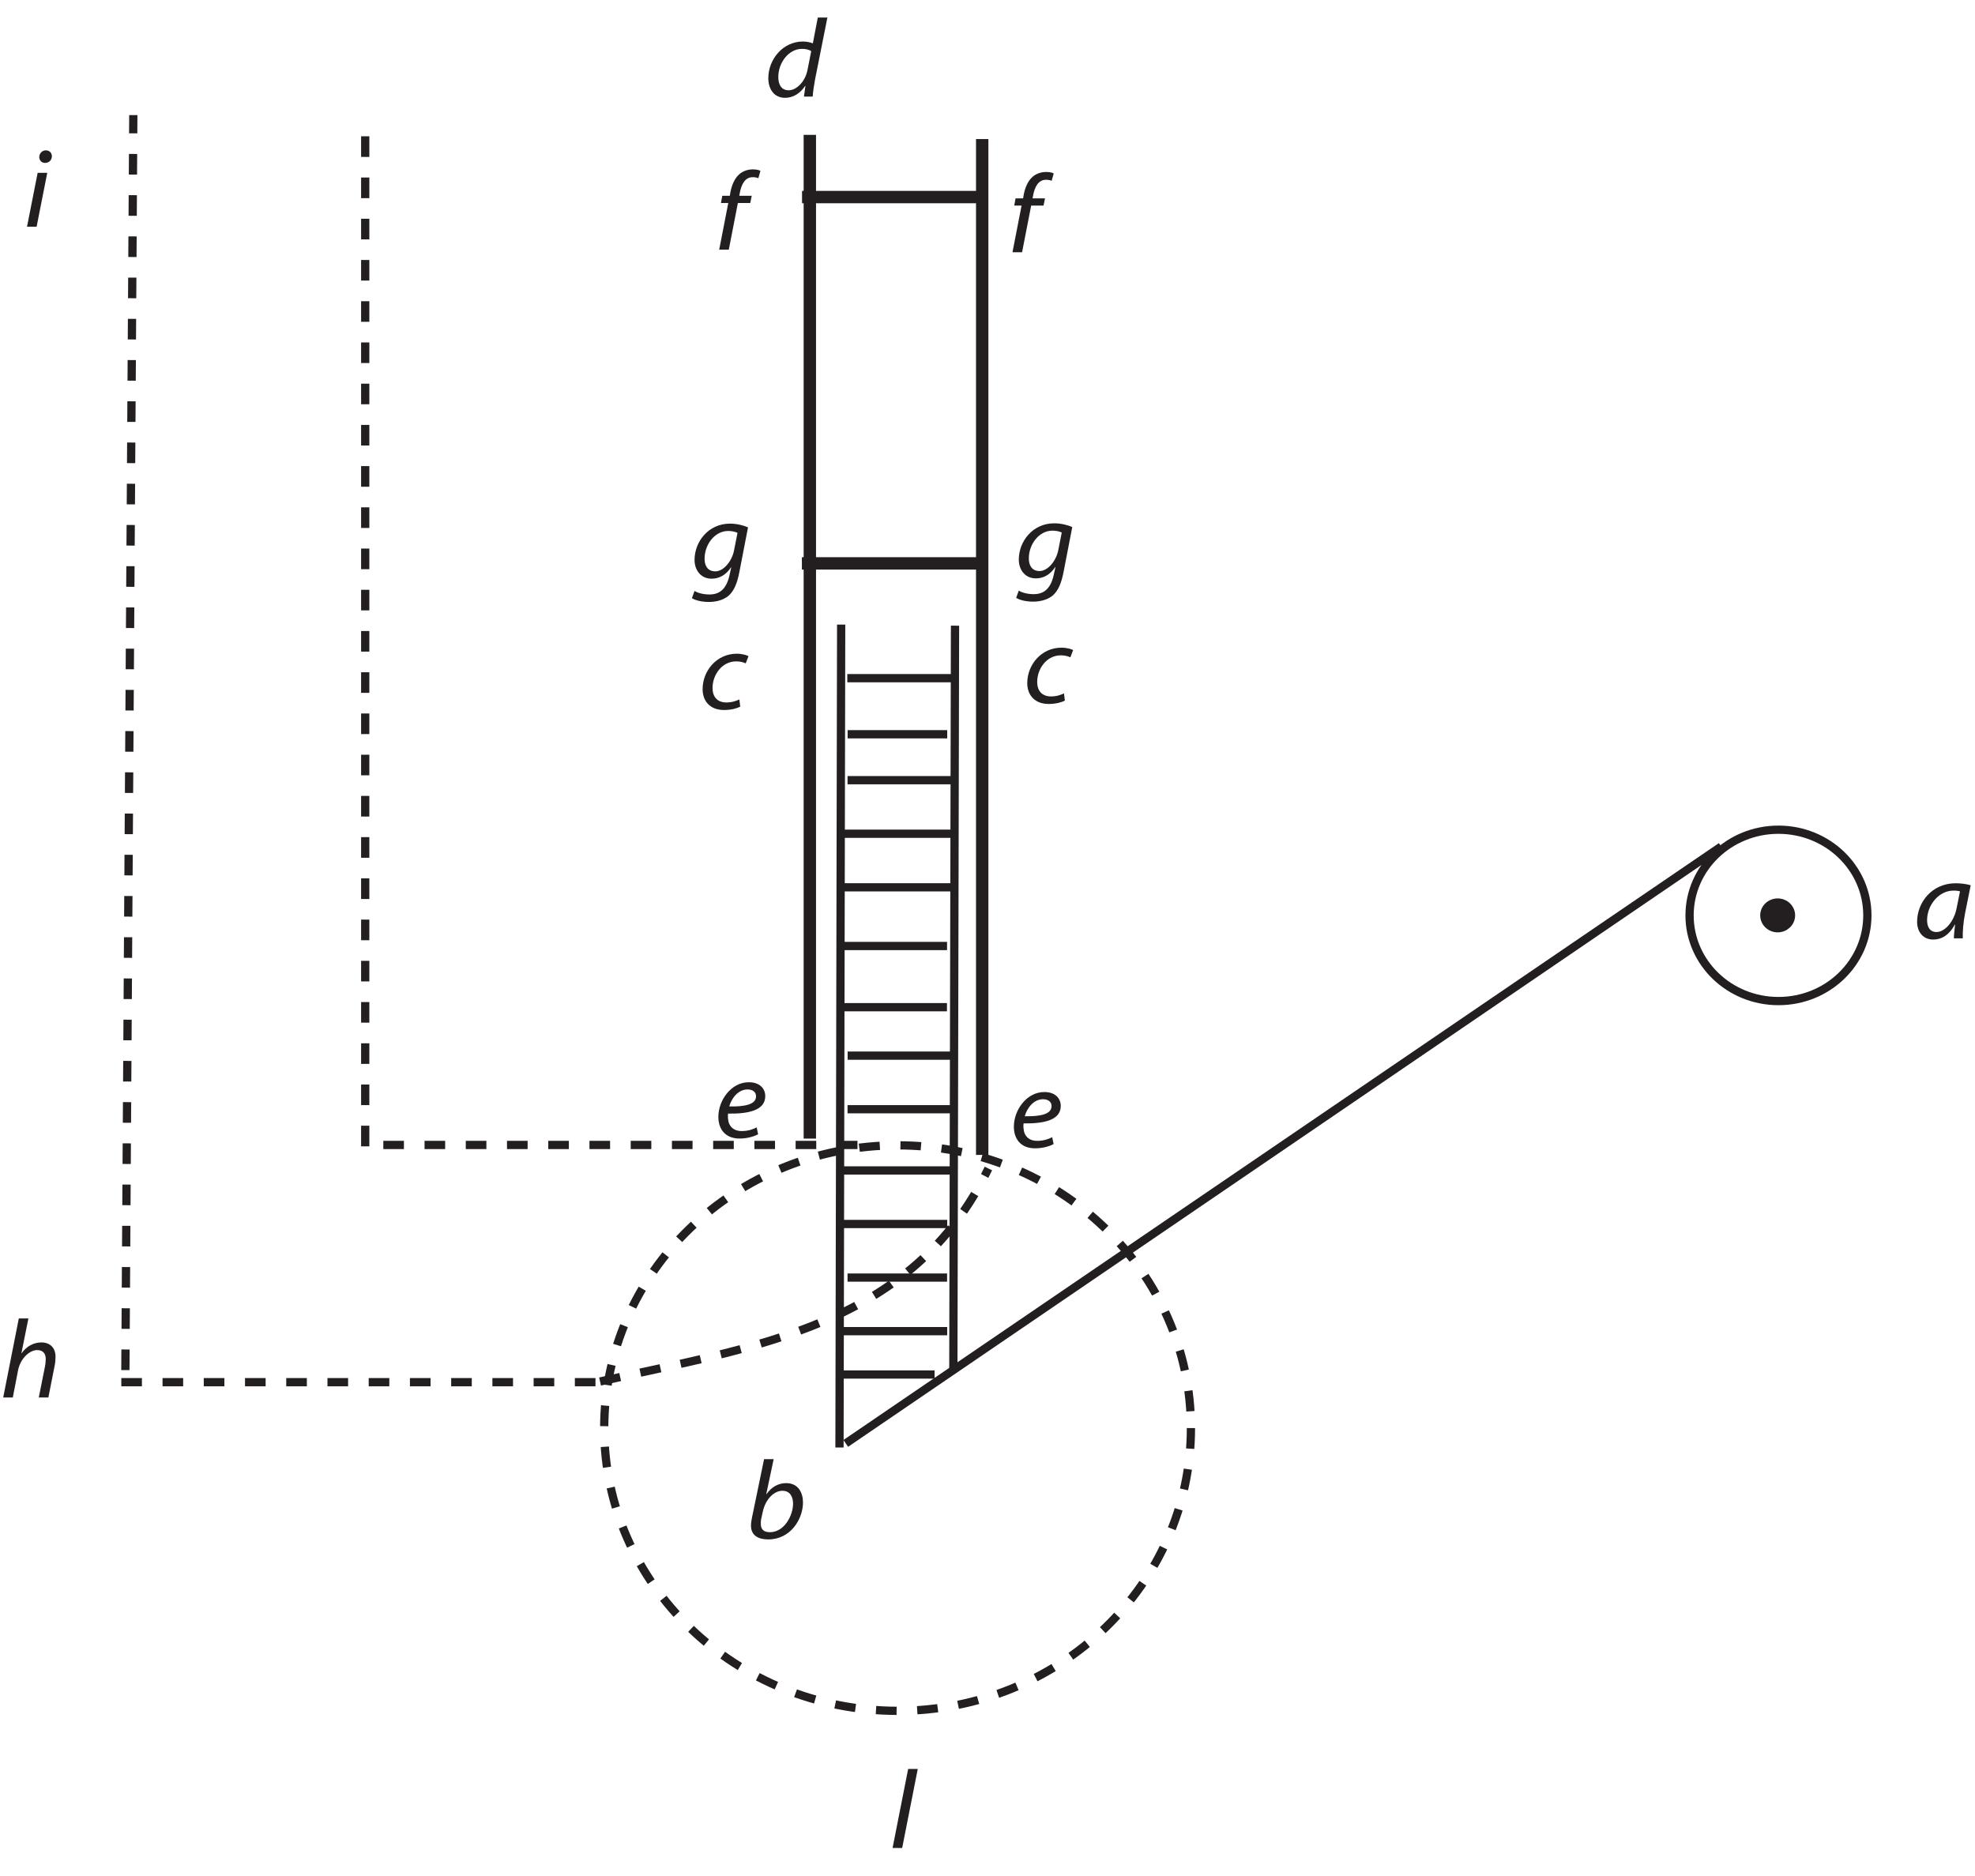 <?xml version="1.0" encoding="UTF-8"?>
<svg xmlns="http://www.w3.org/2000/svg" xmlns:xlink="http://www.w3.org/1999/xlink" width="479pt" height="455pt" viewBox="0 0 479 455" version="1.2">
<defs>
<g>
<symbol overflow="visible" id="glyph0-0">
<path style="stroke:none;" d=""/>
</symbol>
<symbol overflow="visible" id="glyph0-1">
<path style="stroke:none;" d="M 11.969 0 C 11.906 -1.453 12.078 -3.781 12.516 -6.047 L 13.891 -12.875 C 12.969 -13.156 11.547 -13.359 10.25 -13.359 C 4.375 -13.359 0.891 -8.594 0.891 -4.016 C 0.891 -1.531 2.375 0.297 4.797 0.297 C 6.703 0.297 8.578 -0.641 10.062 -3.375 L 10.109 -3.375 C 9.953 -2.031 9.812 -0.781 9.812 0 Z M 10.5 -7.453 C 9.859 -3.969 7.562 -1.531 5.609 -1.531 C 3.844 -1.531 3.312 -2.969 3.312 -4.422 C 3.312 -8.078 6.188 -11.578 9.688 -11.578 C 10.484 -11.578 10.953 -11.5 11.297 -11.391 Z "/>
</symbol>
<symbol overflow="visible" id="glyph0-2">
<path style="stroke:none;" d="M 4.453 -19.172 L 1.547 -5.109 C 1.406 -4.484 1.281 -3.703 1.281 -3.047 C 1.281 -0.641 3.078 0.297 5.469 0.297 C 10.891 0.297 13.891 -4.641 13.891 -8.672 C 13.891 -10.984 12.781 -13.359 9.812 -13.359 C 7.984 -13.359 6.25 -12.453 5.047 -10.688 L 4.984 -10.688 L 6.781 -19.172 Z M 4.141 -6.422 C 4.812 -9.5 6.891 -11.5 8.906 -11.5 C 10.766 -11.5 11.484 -10.016 11.484 -8.391 C 11.484 -5.484 9.359 -1.453 5.859 -1.453 C 4.422 -1.453 3.672 -2.141 3.672 -3.375 C 3.641 -4.078 3.719 -4.594 3.844 -5.047 Z "/>
</symbol>
<symbol overflow="visible" id="glyph0-3">
<path style="stroke:none;" d="M 9.859 -2.266 C 9.156 -1.938 8.125 -1.531 6.719 -1.531 C 4.516 -1.531 3.359 -2.922 3.359 -5.047 C 3.359 -8.156 5.578 -11.5 9.109 -11.5 C 10.109 -11.5 10.875 -11.266 11.406 -11.016 L 12.078 -12.766 C 11.656 -13.016 10.5 -13.359 9.25 -13.359 C 4.375 -13.359 0.953 -9.234 0.953 -4.75 C 0.953 -1.969 2.656 0.297 6.156 0.297 C 7.984 0.297 9.391 -0.156 10.078 -0.516 Z "/>
</symbol>
<symbol overflow="visible" id="glyph0-4">
<path style="stroke:none;" d="M 0.281 4.719 C 1.125 5.266 2.688 5.641 4.344 5.641 C 5.891 5.641 7.703 5.312 9.078 4.219 C 10.484 3.031 11.266 1.141 11.797 -1.641 L 13.891 -12.453 C 12.828 -12.938 11.094 -13.359 9.531 -13.359 C 4.281 -13.359 0.922 -8.984 0.922 -4.531 C 0.922 -2.219 2.328 0 5.078 0 C 6.922 0 8.578 -0.922 9.781 -2.781 L 9.828 -2.781 L 9.391 -0.812 C 8.594 2.734 6.812 3.828 4.516 3.828 C 3.109 3.828 1.734 3.484 0.922 2.969 Z M 10.484 -6.781 C 9.969 -4.219 7.953 -1.781 5.969 -1.781 C 3.891 -1.781 3.328 -3.453 3.359 -4.906 C 3.359 -8.156 5.719 -11.578 9.109 -11.578 C 10.062 -11.578 10.891 -11.344 11.344 -11.125 Z "/>
</symbol>
<symbol overflow="visible" id="glyph0-5">
<path style="stroke:none;" d="M 12.891 -19.172 L 11.688 -12.906 C 11.094 -13.172 10.141 -13.359 9.266 -13.359 C 4.484 -13.359 0.891 -9.094 0.891 -4.453 C 0.891 -1.781 2.328 0.297 4.938 0.297 C 6.891 0.297 8.594 -0.734 9.828 -2.594 L 9.891 -2.594 L 9.531 0 L 11.656 0 C 11.734 -1.266 11.969 -2.781 12.219 -4.125 L 15.219 -19.172 Z M 10.391 -6.453 C 9.812 -3.516 7.641 -1.531 5.859 -1.531 C 3.859 -1.531 3.312 -3.188 3.312 -4.75 C 3.312 -8.234 5.828 -11.578 9.078 -11.578 C 10.062 -11.578 10.844 -11.344 11.297 -11.016 Z "/>
</symbol>
<symbol overflow="visible" id="glyph0-6">
<path style="stroke:none;" d="M 10.219 -2.406 C 9.391 -1.969 8.188 -1.516 6.578 -1.516 C 5.188 -1.516 4.094 -2.078 3.562 -3.266 C 3.25 -3.969 3.172 -5.188 3.281 -5.75 C 8.297 -5.672 12.297 -6.562 12.297 -9.984 C 12.297 -11.875 10.891 -13.359 8.328 -13.359 C 3.953 -13.359 0.922 -8.906 0.922 -4.969 C 0.922 -2.078 2.5 0.297 6.078 0.297 C 7.906 0.297 9.547 -0.188 10.562 -0.734 Z M 10.062 -9.938 C 10.062 -7.906 7.203 -7.422 3.562 -7.484 C 4.125 -9.531 5.766 -11.609 7.984 -11.609 C 9.219 -11.609 10.062 -11.016 10.062 -9.969 Z "/>
</symbol>
<symbol overflow="visible" id="glyph0-7">
<path style="stroke:none;" d="M 3.453 0 L 5.656 -11.312 L 8.656 -11.312 L 9.016 -13.062 L 6 -13.062 L 6.109 -13.688 C 6.5 -15.844 7.391 -17.578 9.25 -17.578 C 9.781 -17.578 10.25 -17.5 10.625 -17.328 L 11.125 -19.109 C 10.781 -19.312 10.203 -19.469 9.25 -19.469 C 8.062 -19.469 6.891 -19.062 6.016 -18.312 C 4.812 -17.25 4.141 -15.578 3.812 -13.766 L 3.703 -13.062 L 1.875 -13.062 L 1.547 -11.312 L 3.328 -11.312 L 1.125 0 Z "/>
</symbol>
<symbol overflow="visible" id="glyph0-8">
<path style="stroke:none;" d="M 3.109 0 L 4.375 -6.562 C 4.938 -9.484 7.203 -11.5 9 -11.5 C 10.5 -11.5 11.094 -10.562 11.094 -9.375 C 11.094 -8.641 11.016 -8.016 10.922 -7.562 L 9.406 0 L 11.734 0 L 13.25 -7.672 C 13.391 -8.312 13.469 -9.188 13.469 -9.859 C 13.469 -12.469 11.656 -13.359 10.109 -13.359 C 8.062 -13.359 6.422 -12.359 5.266 -10.766 L 5.203 -10.766 L 6.891 -19.172 L 4.562 -19.172 L 0.781 0 Z "/>
</symbol>
<symbol overflow="visible" id="glyph0-9">
<path style="stroke:none;" d="M 3.109 0 L 5.688 -13.062 L 3.359 -13.062 L 0.781 0 Z M 5.156 -15.469 C 6.078 -15.469 6.781 -16.125 6.812 -17.062 C 6.812 -17.906 6.219 -18.516 5.344 -18.516 C 4.484 -18.516 3.781 -17.812 3.75 -16.922 C 3.75 -16.094 4.312 -15.469 5.125 -15.469 Z "/>
</symbol>
<symbol overflow="visible" id="glyph0-10">
<path style="stroke:none;" d="M 3.141 0 L 6.922 -19.172 L 4.594 -19.172 L 0.812 0 Z "/>
</symbol>
</g>
</defs>
<g id="surface1">
<path style="fill:none;stroke-width:3;stroke-linecap:butt;stroke-linejoin:miter;stroke:rgb(13.73%,12.16%,12.549%);stroke-opacity:1;stroke-miterlimit:4;" d="M 196.41 422.289 L 196.41 178.816 M 238.215 421.27 L 238.215 174.859 M 194.484 318.344 L 238.773 318.344 M 194.523 407.199 L 238.812 407.199 " transform="matrix(1,0,0,-1,0,455)"/>
<path style="fill:none;stroke-width:2;stroke-linecap:butt;stroke-linejoin:miter;stroke:rgb(13.73%,12.16%,12.549%);stroke-opacity:1;stroke-miterlimit:4;" d="M 204.008 303.492 L 203.602 103.883 M 231.621 303.234 L 231.215 122.422 M 205.496 290.5 L 231.645 290.5 M 205.578 276.895 L 229.727 276.895 M 205.555 265.758 L 231.699 265.758 M 204.578 252.766 L 230.727 252.766 M 204.578 239.77 L 230.727 239.77 M 203.547 225.535 L 229.691 225.535 M 204.523 210.688 L 229.668 210.688 M 205.578 198.938 L 230.727 198.938 M 205.555 185.941 L 231.699 185.941 M 204.582 171.094 L 230.727 171.094 M 204.582 158.102 L 229.727 158.102 M 205.555 145.105 L 229.699 145.105 M 204.578 132.113 L 229.727 132.113 M 203.52 121.59 L 226.664 121.59 " transform="matrix(1,0,0,-1,0,455)"/>
<path style="fill:none;stroke-width:2;stroke-linecap:butt;stroke-linejoin:miter;stroke:rgb(13.73%,12.16%,12.549%);stroke-opacity:1;stroke-dasharray:5,5;stroke-miterlimit:4;" d="M 288.84 108.598 C 288.84 70.719 256.984 40.012 217.691 40.012 C 178.395 40.012 146.539 70.719 146.539 108.598 C 146.539 146.477 178.395 177.184 217.691 177.184 C 256.984 177.184 288.84 146.477 288.84 108.598 Z " transform="matrix(1,0,0,-1,0,455)"/>
<path style="fill:none;stroke-width:2;stroke-linecap:butt;stroke-linejoin:miter;stroke:rgb(13.73%,12.16%,12.549%);stroke-opacity:1;stroke-miterlimit:4;" d="M 205.125 104.883 L 417.449 249.664 M 452.895 232.961 C 452.895 221.48 443.238 212.176 431.332 212.176 C 419.426 212.176 409.773 221.48 409.773 232.961 C 409.773 244.438 419.426 253.742 431.332 253.742 C 443.238 253.742 452.895 244.438 452.895 232.961 Z " transform="matrix(1,0,0,-1,0,455)"/>
<path style=" stroke:none;fill-rule:nonzero;fill:rgb(13.73%,12.16%,12.549%);fill-opacity:1;" d="M 434.375 222.039 C 434.375 223.762 432.926 225.156 431.141 225.156 C 429.355 225.156 427.906 223.762 427.906 222.039 C 427.906 220.32 429.355 218.922 431.141 218.922 C 432.926 218.922 434.375 220.32 434.375 222.039 "/>
<path style="fill:none;stroke-width:2;stroke-linecap:butt;stroke-linejoin:miter;stroke:rgb(13.73%,12.16%,12.549%);stroke-opacity:1;stroke-miterlimit:4;" d="M 434.375 232.961 C 434.375 231.238 432.926 229.844 431.141 229.844 C 429.355 229.844 427.906 231.238 427.906 232.961 C 427.906 234.68 429.355 236.078 431.141 236.078 C 432.926 236.078 434.375 234.68 434.375 232.961 Z " transform="matrix(1,0,0,-1,0,455)"/>
<path style="fill:none;stroke-width:2;stroke-linecap:butt;stroke-linejoin:miter;stroke:rgb(13.73%,12.16%,12.549%);stroke-opacity:1;stroke-dasharray:5,5;stroke-miterlimit:4;" d="M 207.965 177.273 L 88.578 177.273 M 144.422 119.734 L 28.887 119.734 M 30.406 122.664 L 32.332 427.078 M 88.578 176.938 L 88.578 424.145 M 145.535 119.898 C 183.18 128.395 221.254 133.262 239.715 171.562 " transform="matrix(1,0,0,-1,0,455)"/>
<g style="fill:rgb(13.73%,12.16%,12.549%);fill-opacity:1;">
  <use xlink:href="#glyph0-1" x="464.067" y="227.607"/>
</g>
<g style="fill:rgb(13.73%,12.16%,12.549%);fill-opacity:1;">
  <use xlink:href="#glyph0-2" x="180.857" y="373.11"/>
</g>
<g style="fill:rgb(13.73%,12.16%,12.549%);fill-opacity:1;">
  <use xlink:href="#glyph0-3" x="169.452" y="171.925"/>
</g>
<g style="fill:rgb(13.73%,12.16%,12.549%);fill-opacity:1;">
  <use xlink:href="#glyph0-3" x="248.19" y="170.459"/>
</g>
<g style="fill:rgb(13.73%,12.16%,12.549%);fill-opacity:1;">
  <use xlink:href="#glyph0-4" x="167.527" y="140.37"/>
</g>
<g style="fill:rgb(13.73%,12.16%,12.549%);fill-opacity:1;">
  <use xlink:href="#glyph0-4" x="246.168" y="140.294"/>
</g>
<g style="fill:rgb(13.73%,12.16%,12.549%);fill-opacity:1;">
  <use xlink:href="#glyph0-5" x="185.451" y="23.43"/>
</g>
<g style="fill:rgb(13.73%,12.16%,12.549%);fill-opacity:1;">
  <use xlink:href="#glyph0-6" x="173.303" y="275.87"/>
</g>
<g style="fill:rgb(13.73%,12.16%,12.549%);fill-opacity:1;">
  <use xlink:href="#glyph0-6" x="244.971" y="278.245"/>
</g>
<g style="fill:rgb(13.73%,12.16%,12.549%);fill-opacity:1;">
  <use xlink:href="#glyph0-7" x="173.303" y="60.555"/>
</g>
<g style="fill:rgb(13.73%,12.16%,12.549%);fill-opacity:1;">
  <use xlink:href="#glyph0-8" x="-0.002" y="338.979"/>
</g>
<g style="fill:rgb(13.73%,12.16%,12.549%);fill-opacity:1;">
  <use xlink:href="#glyph0-9" x="5.773" y="54.985"/>
</g>
<g style="fill:rgb(13.73%,12.16%,12.549%);fill-opacity:1;">
  <use xlink:href="#glyph0-7" x="244.434" y="61.184"/>
</g>
<g style="fill:rgb(13.73%,12.16%,12.549%);fill-opacity:1;">
  <use xlink:href="#glyph0-10" x="215.665" y="448.251"/>
</g>
</g>
</svg>
